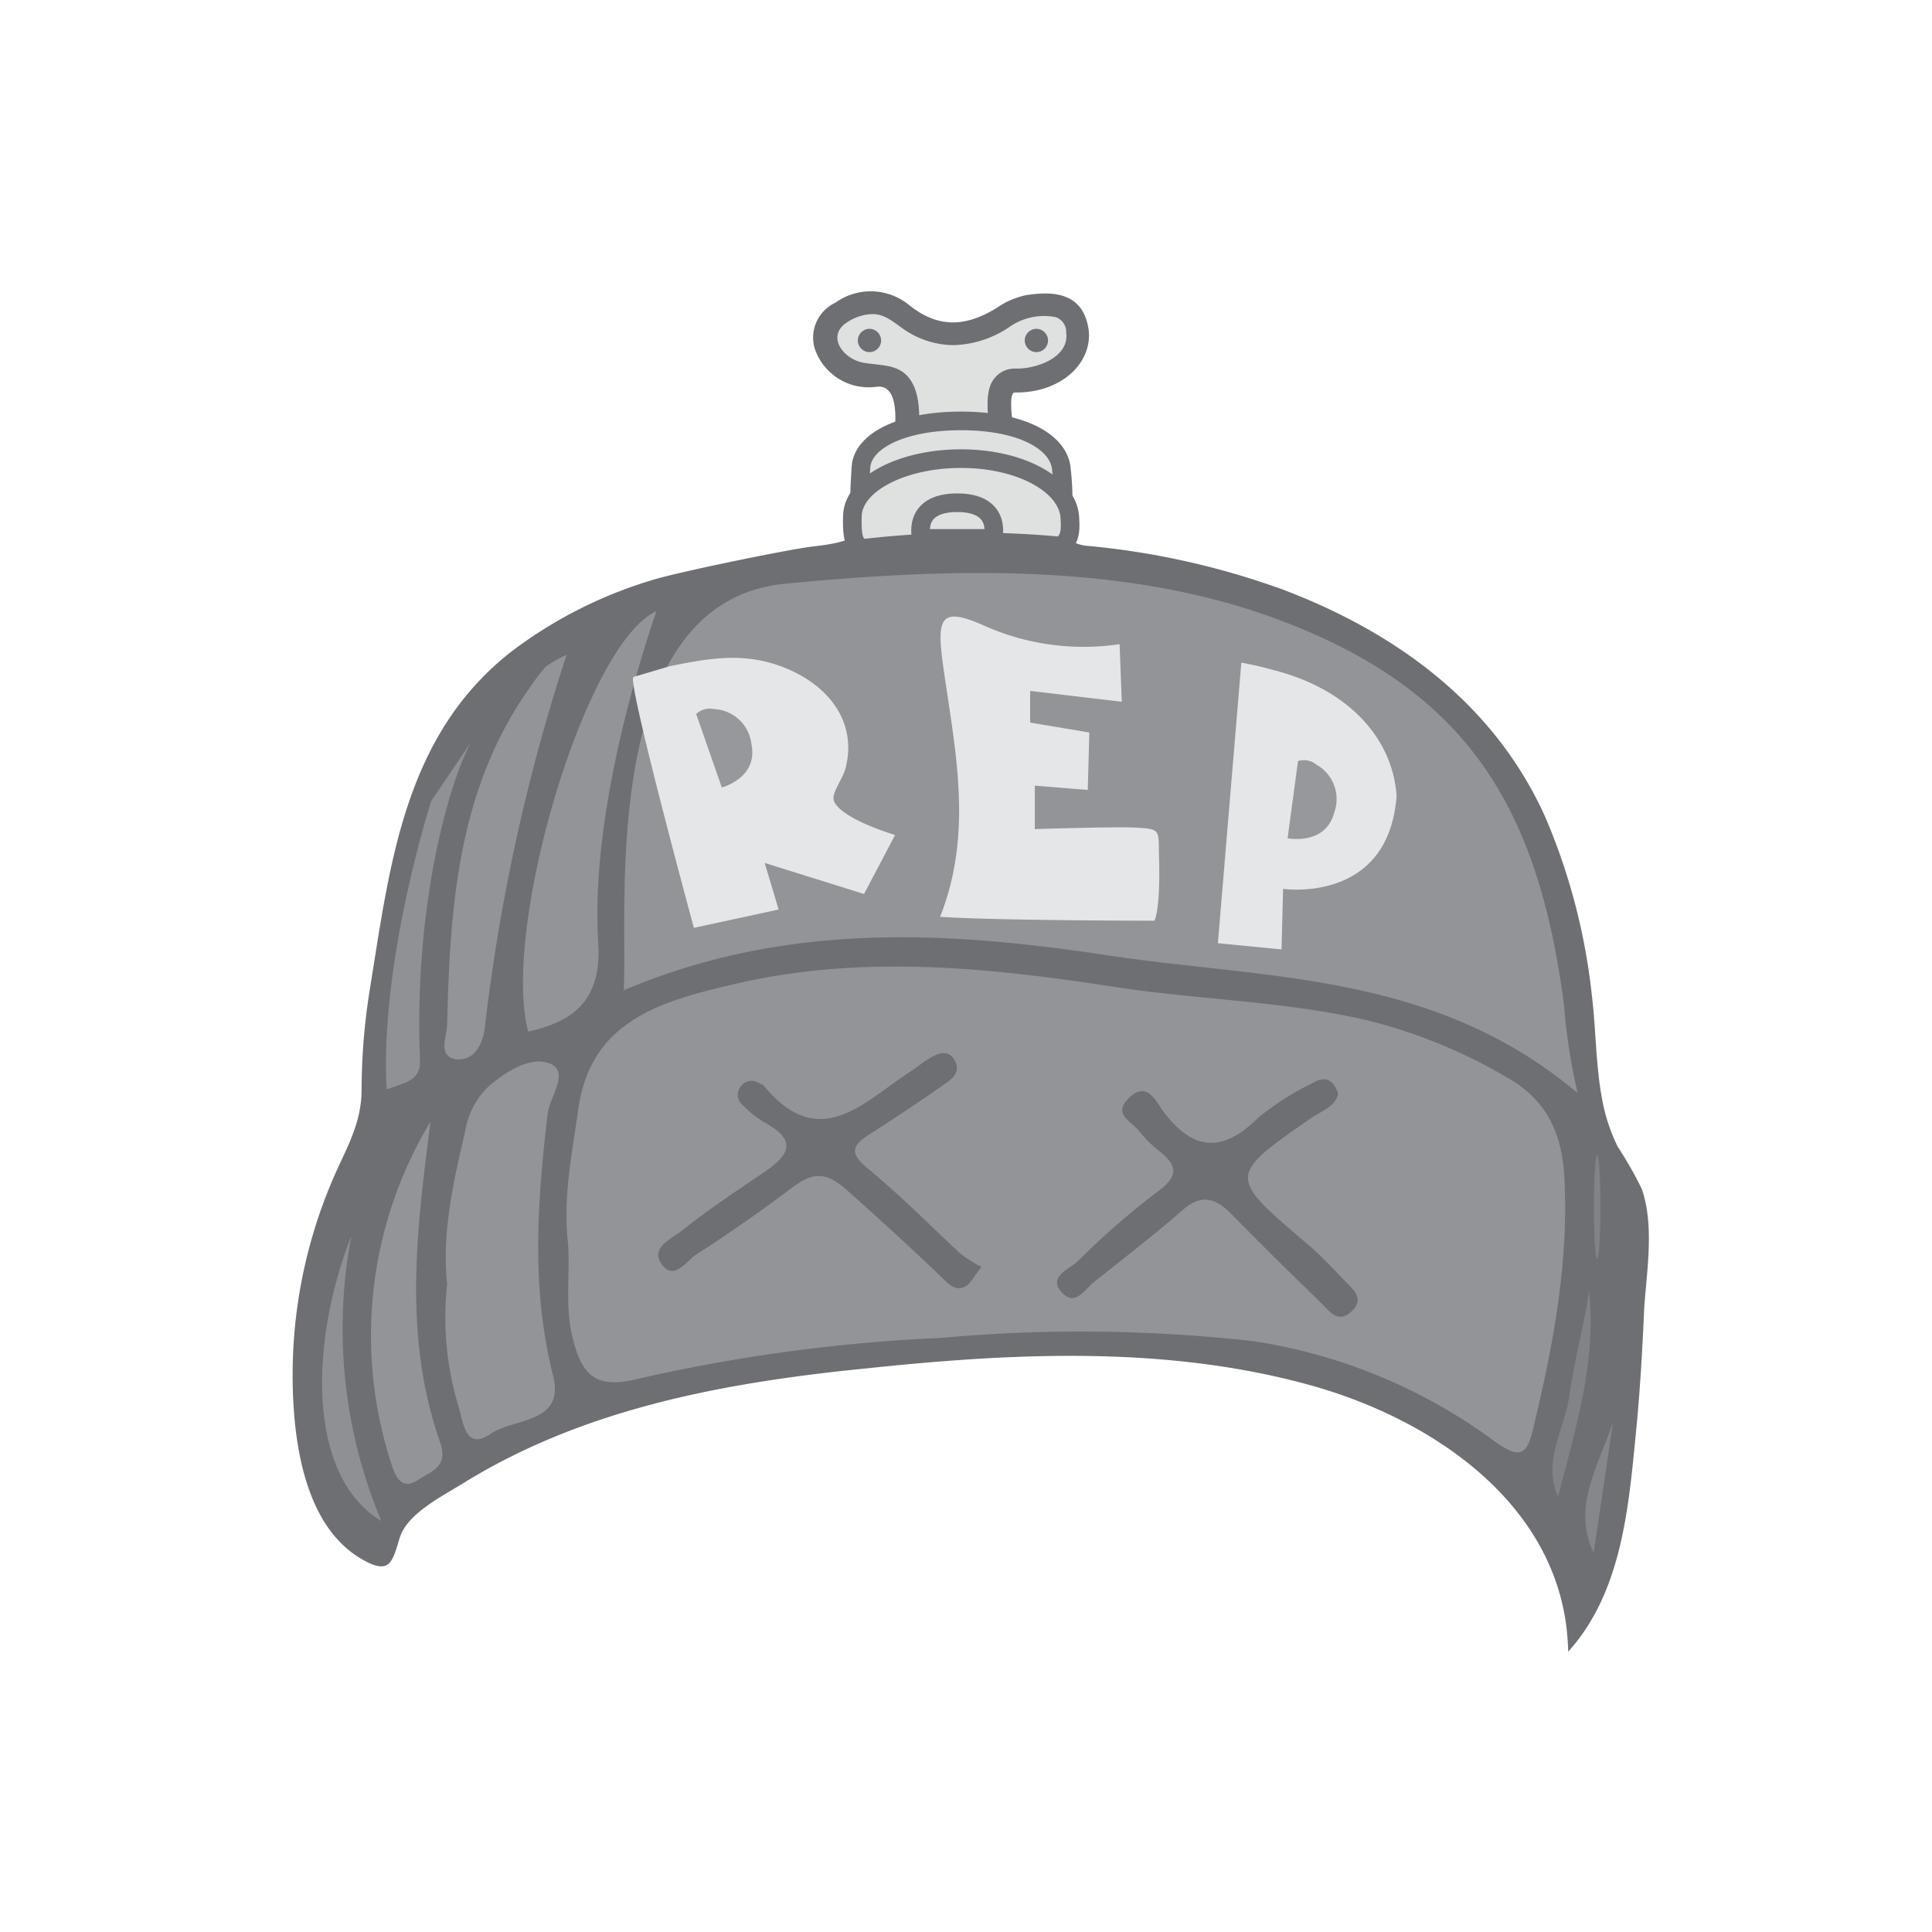<svg viewBox="0 0 192 192" xmlns="http://www.w3.org/2000/svg" width="192" height="192"><g transform="rotate(0 3.14 2.18) translate(15.969 17.897) scale(1.543)"><defs><style>.cls-1{fill:#6e6f72;}.cls-2{fill:#929497;}.cls-3{fill:#8f9194;}.cls-4{fill:#8f9093;}.cls-5{fill:#828386;}.cls-6{fill:#86878a;}.cls-7{fill:#96989b;}.cls-8{fill:#999a9e;}.cls-10,.cls-9{fill:#dfe0e0;}.cls-10{stroke:#6e6f72;stroke-miterlimit:10;stroke-width:1.2px;}.cls-11{fill:#e5e6e7;}</style></defs><path class="cls-1" d="M95.4,65a23.67,23.67,0,0,0-1.55-2.73,11.47,11.47,0,0,1-1-3c-.43-2.24-.4-4.55-.68-6.82a40,40,0,0,0-3-11.44c-3.27-7.25-9.55-11.84-16.85-14.62A50.33,50.33,0,0,0,59.6,23.55c-3.8-.42-5.47-9.88-4.6-9.87,3,.05,5-1.9,4.77-4-.31-2.37-2.16-2.58-4.08-2.26a5.32,5.32,0,0,0-1.86.82c-2,1.23-3.79,1.32-5.7-.25a3.9,3.9,0,0,0-4.68-.09,2.48,2.48,0,0,0-1.33,2.94,3.67,3.67,0,0,0,4,2.47c2.62-.3.29,8-.82,9.17-.84.89-2.38,1-3.55,1.15-1.81.26-8.75,1.68-10.22,2.17a28.49,28.49,0,0,0-9,4.61C15.7,35.8,14.78,44,13.49,52a41.06,41.06,0,0,0-.55,6.55c0,2.17-.92,3.69-1.77,5.61A32,32,0,0,0,8.51,77.87c.1,3.69.85,8.85,4.41,10.93,1.88,1.11,2,.17,2.48-1.37s2.7-2.64,4.1-3.51c7.3-4.51,15.64-6.23,24-7.18.67-.07,1.35-.15,2-.21,9.45-1,19.33-1.48,28.59,1.1,8.13,2.27,16.4,8,16.56,17.15,3.5-3.87,3.9-9.39,4.39-14.36.25-2.6.4-5.21.51-7.82C95.72,70.22,96.2,67.33,95.4,65Z"></path><path class="cls-2" d="M40.19,26c10.34-1,21.67-1.4,31.53,2.21,12.51,4.58,17,12.26,18.66,24.89a37.84,37.84,0,0,0,.88,5.7C82,51,71.25,51.48,61.05,49.94c-10.42-1.58-20.78-2.18-31.23,2.24C30.12,47.13,28.11,27.2,40.19,26Z"></path><path class="cls-2" d="m28.18 49.1c0.23 3.56-1.42 5.07-4.51 5.74-1.75-6.56 3.66-25 8.26-27.08-0.55 1.59-4.31 12.63-3.75 21.34z"></path><path class="cls-2" d="M26.14,30.58a122.44,122.44,0,0,0-5.27,24.05c-.15,1.17-.77,2.1-1.81,2-1.26-.16-.63-1.48-.61-2.23.18-7.59.68-15.12,5.27-21.64a13.61,13.61,0,0,1,1.08-1.42A7.15,7.15,0,0,1,26.14,30.58Z"></path><path class="cls-3" d="M20,36.18c-1.48,2.7-3.7,10.7-3.3,20.45.05,1.23-.61,1.43-2.15,1.93C14.1,50.31,17.42,40,17.42,40Z"></path><path class="cls-2" d="M26.23,68.43c-.33-2.92.27-5.76.67-8.62.81-5.72,5.43-6.94,9.94-8,8.18-1.95,16.39-1.11,24.57.15,5.49.85,11.1.91,16.52,2.21a33.82,33.82,0,0,1,8.81,3.64c2.6,1.48,3.51,3.67,3.66,6.37.31,5.52-.72,10.89-2,16.22-.4,1.66-.8,2.05-2.49.83a34.93,34.93,0,0,0-15.48-6.44,99.14,99.14,0,0,0-20.16-.22,109.05,109.05,0,0,0-19.46,2.62c-2.65.67-3.63-.07-4.24-2.48C26,72.59,26.39,70.51,26.23,68.43Z"></path><path class="cls-2" d="M18.45,71.12c-.35-3.3.39-6.59,1.17-9.88a5.06,5.06,0,0,1,1.49-2.86c1.17-1,2.77-2,4-1.46s-.06,2.14-.19,3.23c-.66,5.64-1.07,11.22.35,16.84.79,3.11-2.51,2.73-4,3.75-1.72,1.19-1.79-.9-2.11-1.83A19.67,19.67,0,0,1,18.45,71.12Z"></path><path class="cls-2" d="M17.38,60.64c-.9,7-1.77,13.84.61,20.63.58,1.63-.61,1.91-1.42,2.45-1,.66-1.44-.13-1.7-1A26.66,26.66,0,0,1,17.38,60.64Z"></path><path class="cls-4" d="M14.21,86.36C9.39,83.46,9.6,74.83,12.28,68A32,32,0,0,0,14.21,86.36Z"></path><path class="cls-5" d="M92,71.53c.49,4.57-.88,8.9-2,13.27-1-2.21.35-4.27.71-6.36C91,76.14,91.66,73.87,92,71.53Z"></path><path class="cls-6" d="m93.54 80c-0.41 2.81-0.83 5.61-1.25 8.42-1.41-2.98 0.31-5.6 1.25-8.42z"></path><ellipse class="cls-5" cx="92.52" cy="66.14" rx=".21" ry="3.36"></ellipse><path class="cls-1" d="M75.84,58.85c-.22.87-1.09,1.11-1.7,1.53-5.44,3.78-5.44,3.76-.24,8.18.84.72,1.59,1.53,2.35,2.32.54.56,1.34,1.17.43,2s-1.45-.1-2-.62c-1.94-1.88-3.87-3.77-5.75-5.7-1-1-1.9-1.27-3.09-.24C64,67.93,62,69.46,60.08,71c-.58.46-1.16,1.55-2,.68-1-1,.41-1.54.94-2a50.39,50.39,0,0,1,5.17-4.52c1.39-1,1.31-1.7.09-2.65a7.63,7.63,0,0,1-1.27-1.27c-.48-.62-1.75-1.07-.63-2.14s1.69.17,2.1.75c1.91,2.63,3.82,2.91,6.21.54a17.41,17.41,0,0,1,3.52-2.24C75.06,57.63,75.56,58,75.84,58.85Z"></path><path class="cls-1" d="M52.87,70c-.54.68-.71,1.06-1,1.23-.66.39-1.12-.12-1.54-.53-2-1.93-4.07-3.81-6.16-5.67-1.39-1.24-2.25-1.09-3.54-.11-2,1.5-4,2.91-6.12,4.27-.66.42-1.43,1.73-2.23.65s.66-1.67,1.31-2.19C35.22,66.34,37,65.16,38.72,64s2.4-2.09.15-3.32a7,7,0,0,1-1.39-1.11.84.84,0,0,1-.19-1.09.87.87,0,0,1,1.28-.3c.09.05.21.07.27.14,3.61,4.4,6.48,1,9.47-.92.42-.27.8-.6,1.23-.85s1.12-.62,1.56.08,0,1.18-.5,1.52c-1.63,1.14-3.29,2.25-5,3.34-1.1.71-1.22,1.21-.07,2.16,2.07,1.7,4,3.65,5.94,5.46A8.42,8.42,0,0,0,52.87,70Z"></path><path class="cls-7" d="m36.5 35.27c0-0.76-0.06-1.51 0.79-1.42a2.28 2.28 0 0 1 2.16 2.43c0 1.18-0.5 2.75-1.52 2.49-1.53-0.38-0.76-2.46-1.43-3.5z"></path><path class="cls-8" d="M73,40.69c.37-1-.56-2.72,1.06-2.85,1.15-.1,1.43,1.36,1.44,2.51S75.06,43,73.8,43C72.33,43.06,73.32,41.52,73,40.69Z"></path><path class="cls-9" d="M53.7,20.94c-1.89,0-4.24.11-5.9,0,.83-2.37,1.47-5.9.73-7.62-.65-1.5-1.88-1.33-3.23-1.55s-2.48-1.75-1.06-2.63a3.07,3.07,0,0,1,1.61-.51c.89,0,1.51.67,2.21,1.11a5.71,5.71,0,0,0,3,.89,6.72,6.72,0,0,0,3.59-1.16,3.86,3.86,0,0,1,3-.64,1,1,0,0,1,.67,1c.21,1.61-1.94,2.32-3.17,2.31H55a1.66,1.66,0,0,0-1.5.94c-.69,1.41.17,5.12,1.42,7.8Z"></path><circle class="cls-1" cx="45.65" cy="10.33" r=".75"></circle><circle class="cls-1" cx="56.4" cy="10.33" r=".75"></circle><path class="cls-10" d="M58,18.51c.4,3.67.15,5.32-6.5,5.32-7,0-6.6-1.75-6.4-5.32.09-1.68,2.56-3,6.45-3S57.77,16.84,58,18.51Z"></path><path class="cls-10" d="M58.05,23.58c.37-.45.6-.6.5-1.9-.16-2.06-3.16-3.74-7-3.74s-7,1.67-7,3.74c-.05,1.75.26,1.67.54,2.06A60.11,60.11,0,0,1,58.05,23.58Z"></path><path class="cls-10" d="m53.6 23.08h-4.6s-0.65-2.3 2.3-2.3 2.3 2.3 2.3 2.3z"></path><path class="cls-11" d="M32.82,31.3c2.53-.51,4.67-.88,7.09,0,3.05,1.11,5,3.57,4.19,6.62-.22.77-1,1.64-.7,2.16.62,1.14,3.9,2.1,3.9,2.1l-2,3.8-6.4-2,.9,3-5.46,1.18S30,32.18,30.45,32Z"></path><path class="cls-11" d="M56,34.94l3.81.64-.1,3.7L56.3,39v2.8s5.1-.16,6.4-.1c1.77.09,1.55.14,1.6,1.9.1,3.5-.3,4.1-.3,4.1s-10,0-13.8-.25c2.17-5.51.94-10.82.2-16.13-.46-3.27-.15-3.9,2.87-2.52a15.72,15.72,0,0,0,8.49,1.09l.14,3.71-5.9-.7Z"></path><path class="cls-11" d="M69.6,31.08a20.22,20.22,0,0,1,2,.46c4.68,1.16,7.72,4.23,8,8.11-.51,7-7.31,6-7.31,6l-.1,3.9-4.1-.4Z"></path><path class="cls-7" d="M34.49,34.39a1.26,1.26,0,0,1,1.15-.32,2.55,2.55,0,0,1,2.41,2.27c.44,2.17-1.91,2.78-1.91,2.78Z"></path><path class="cls-7" d="M73.25,37.42a1.24,1.24,0,0,1,1.17.22,2.55,2.55,0,0,1,1.16,3.11c-.57,2.13-3,1.64-3,1.64Z"></path></g></svg>